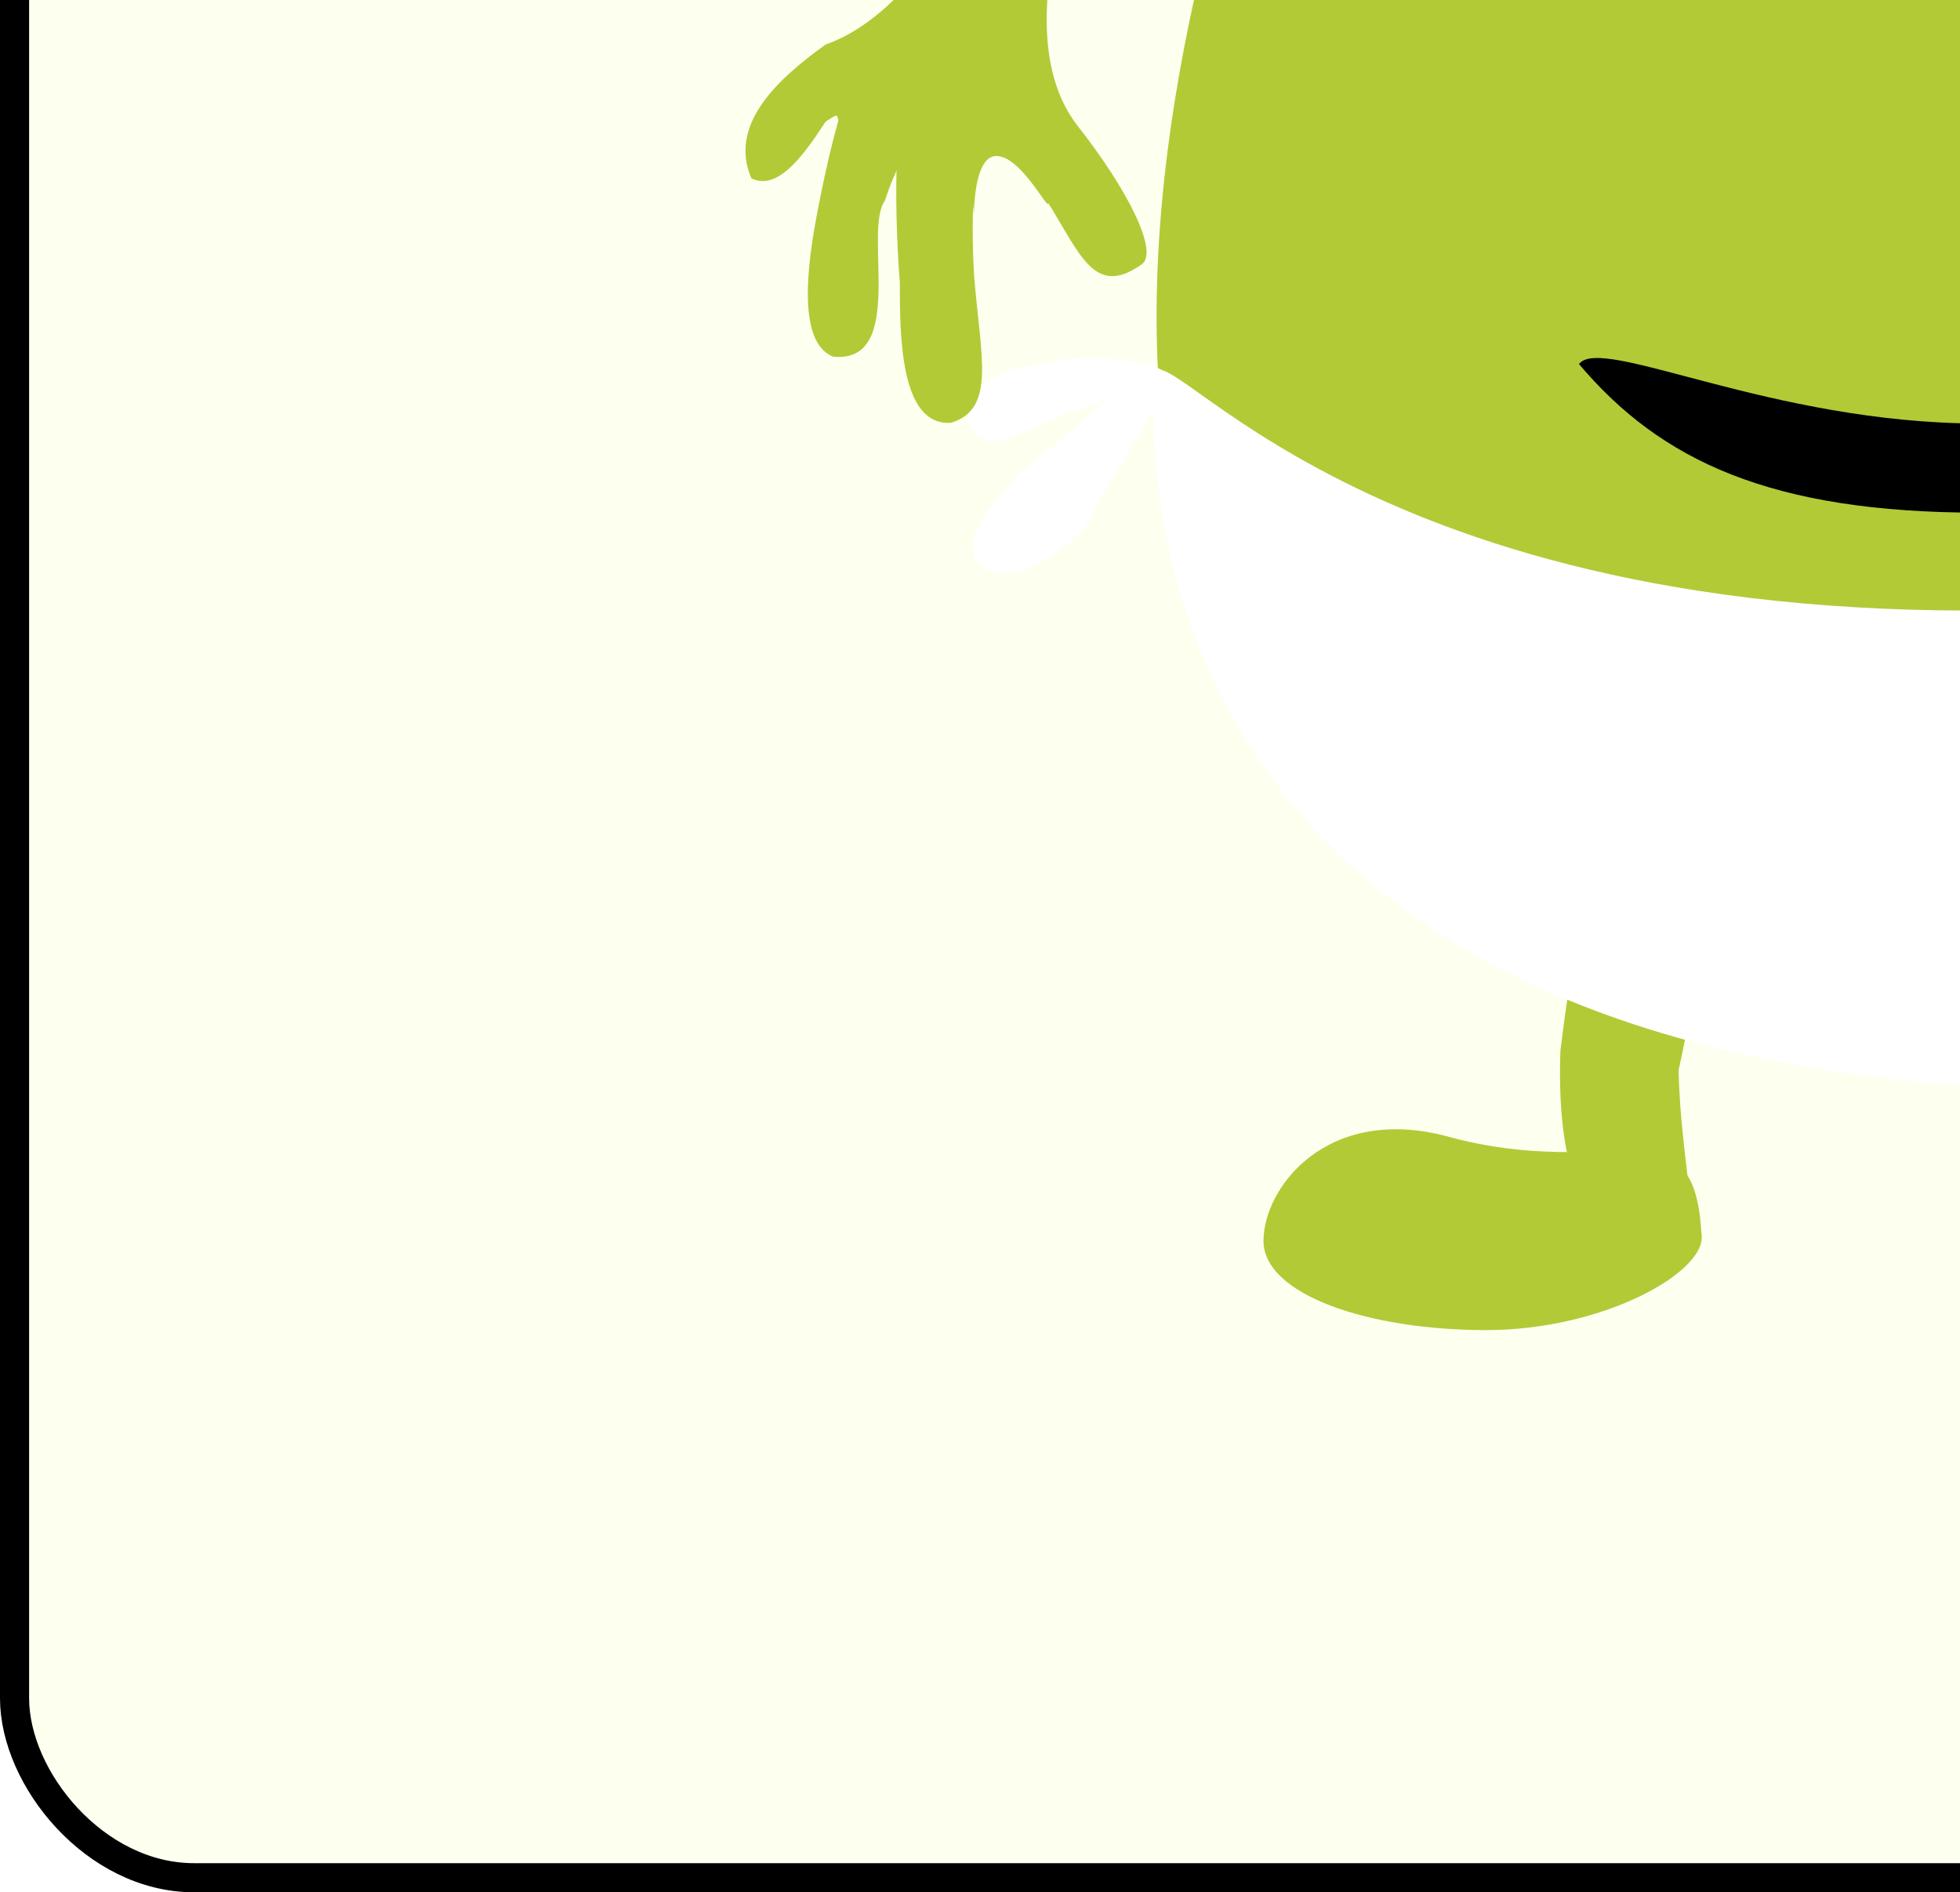 <svg width="202" height="195" viewBox="0 0 202 195" fill="none" xmlns="http://www.w3.org/2000/svg">
<g clip-path="url(#clip0_577_3744)">
<rect x="1.5" y="-193.5" width="402" height="387" rx="18.5" fill="#FDFFEF"/>
<rect x="1.5" y="-193.5" width="402" height="387" rx="18.5" stroke="black" stroke-width="3"/>
<path d="M270.965 -15.32C279.379 48.236 298.503 101.838 203.652 104.901C107.271 104.901 111.86 31.39 128.689 -20.68C149.465 -84.967 176.879 -119.461 203.652 -130.947C235.014 -130.947 262.247 -81.174 270.965 -15.32Z" fill="#B2CA36"/>
<path d="M173.001 110.263C173.16 120.138 176.069 130.103 173.004 129.905C169.939 129.707 160.056 129.903 160.818 108.259C163.075 90.07 164.381 91.598 167.446 91.796C170.511 91.994 177.846 88.857 173.001 110.263Z" fill="#B2CA36"/>
<path d="M175.349 127.108C176.114 130.932 165.417 137.066 153.166 137.066C140.915 137.066 130.218 133.375 130.218 127.877C130.218 122.38 136.774 113.722 149.341 117.153C166.17 121.747 174.584 113.324 175.349 127.108Z" fill="#B2CA36"/>
<path d="M240.755 29.859C246.109 39.048 230.046 52.831 204.038 52.831C182.493 52.831 171.146 47.471 162.732 37.516C165.027 34.453 182.493 43.642 204.038 43.642C225.583 43.642 240.755 27.744 240.755 29.859Z" fill="black"/>
<g filter="url(#filter0_d_577_3744)">
<path d="M279.488 35.18C279.488 42.37 299.376 97.205 202.995 107.926C115.794 101.8 118.853 42.37 118.853 35.18C118.853 27.991 136.447 58.918 202.995 58.917C277.193 55.855 279.488 27.991 279.488 35.18Z" fill="white"/>
<path d="M111.781 50.445C107.998 54.431 103.555 55.855 101.754 54.64C98.201 52.792 101.643 48.387 105.426 44.401C112.734 39.008 117.864 32.745 119.618 34.414C121.373 36.083 118.854 37.477 111.781 50.445Z" fill="white"/>
<path d="M119.939 34.351C120.179 35.163 116.876 36.566 111.204 38.243C105.532 39.92 102.025 43.602 99.73 39.774C99.491 38.963 99.73 34.414 106.614 33.648C112.287 31.971 119.7 33.54 119.939 34.351Z" fill="white"/>
</g>
<path d="M150.106 -45.184C151.6 -43.134 132.575 -29.596 117.215 -18.383C103.882 0.6 98.82 12.765 97.327 10.715C95.833 8.665 94.267 -9.194 111.095 -27.572C127.159 -40.589 148.613 -47.234 150.106 -45.184Z" fill="#B2CA36"/>
<path d="M108.035 20.933C108.035 21.779 105.216 16.075 102.681 16.075C100.146 16.075 100.386 23.047 100.386 22.201C100.386 21.355 98.616 10.715 101.151 10.715C103.686 10.715 108.035 20.087 108.035 20.933Z" fill="#B2CA36"/>
<path d="M85.087 18.372C84.48 18.96 87.277 13.023 86.19 11.898C85.087 12.246 79.89 16.663 80.498 16.075C81.105 15.487 88.59 4.995 89.677 6.12C90.764 7.246 85.695 17.784 85.087 18.372Z" fill="#B2CA36"/>
<path d="M91.207 20.669C88.912 23.732 93.501 37.516 85.852 36.75C82.027 35.218 83.272 26.795 84.322 21.435C85.948 13.135 88.912 -0.005 95.796 -1.537C108.411 0.939 95.031 8.418 91.207 20.669Z" fill="#B2CA36"/>
<path d="M111.095 13.013C116.316 19.663 119.371 25.902 117.71 27.208C111.86 31.39 110.961 24.257 105.74 17.607C100.519 10.957 97.142 4.433 98.803 3.127C121.804 -30.635 100.386 -0.627 111.095 13.013Z" fill="#B2CA36"/>
<path d="M100.386 28.328C101.052 36.76 102.681 42.111 98.037 43.561C92.737 43.981 92.737 34.453 92.737 29.094C92.07 20.662 92.161 8.585 94.267 8.418C110.839 7.105 98.856 1.526 100.386 28.328Z" fill="#B2CA36"/>
<path d="M89.677 6.122C86.617 8.419 82.028 20.671 77.438 18.374C75.144 13.013 79.733 8.419 85.087 4.59C94.64 1.243 100.336 -12.296 101.151 -11.491C107.563 -5.16 99.325 -2.274 89.677 6.122Z" fill="#B2CA36"/>
</g>
<defs>
<filter id="filter0_d_577_3744" x="95.675" y="28.288" width="221.473" height="87.637" filterUnits="userSpaceOnUse" color-interpolation-filters="sRGB">
<feFlood flood-opacity="0" result="BackgroundImageFix"/>
<feColorMatrix in="SourceAlpha" type="matrix" values="0 0 0 0 0 0 0 0 0 0 0 0 0 0 0 0 0 0 127 0" result="hardAlpha"/>
<feOffset dy="4"/>
<feGaussianBlur stdDeviation="2"/>
<feComposite in2="hardAlpha" operator="out"/>
<feColorMatrix type="matrix" values="0 0 0 0 0 0 0 0 0 0 0 0 0 0 0 0 0 0 0.25 0"/>
<feBlend mode="normal" in2="BackgroundImageFix" result="effect1_dropShadow_577_3744"/>
<feBlend mode="normal" in="SourceGraphic" in2="effect1_dropShadow_577_3744" result="shape"/>
</filter>
<clipPath id="clip0_577_3744">
<rect width="202" height="195" fill="white"/>
</clipPath>
</defs>
</svg>
